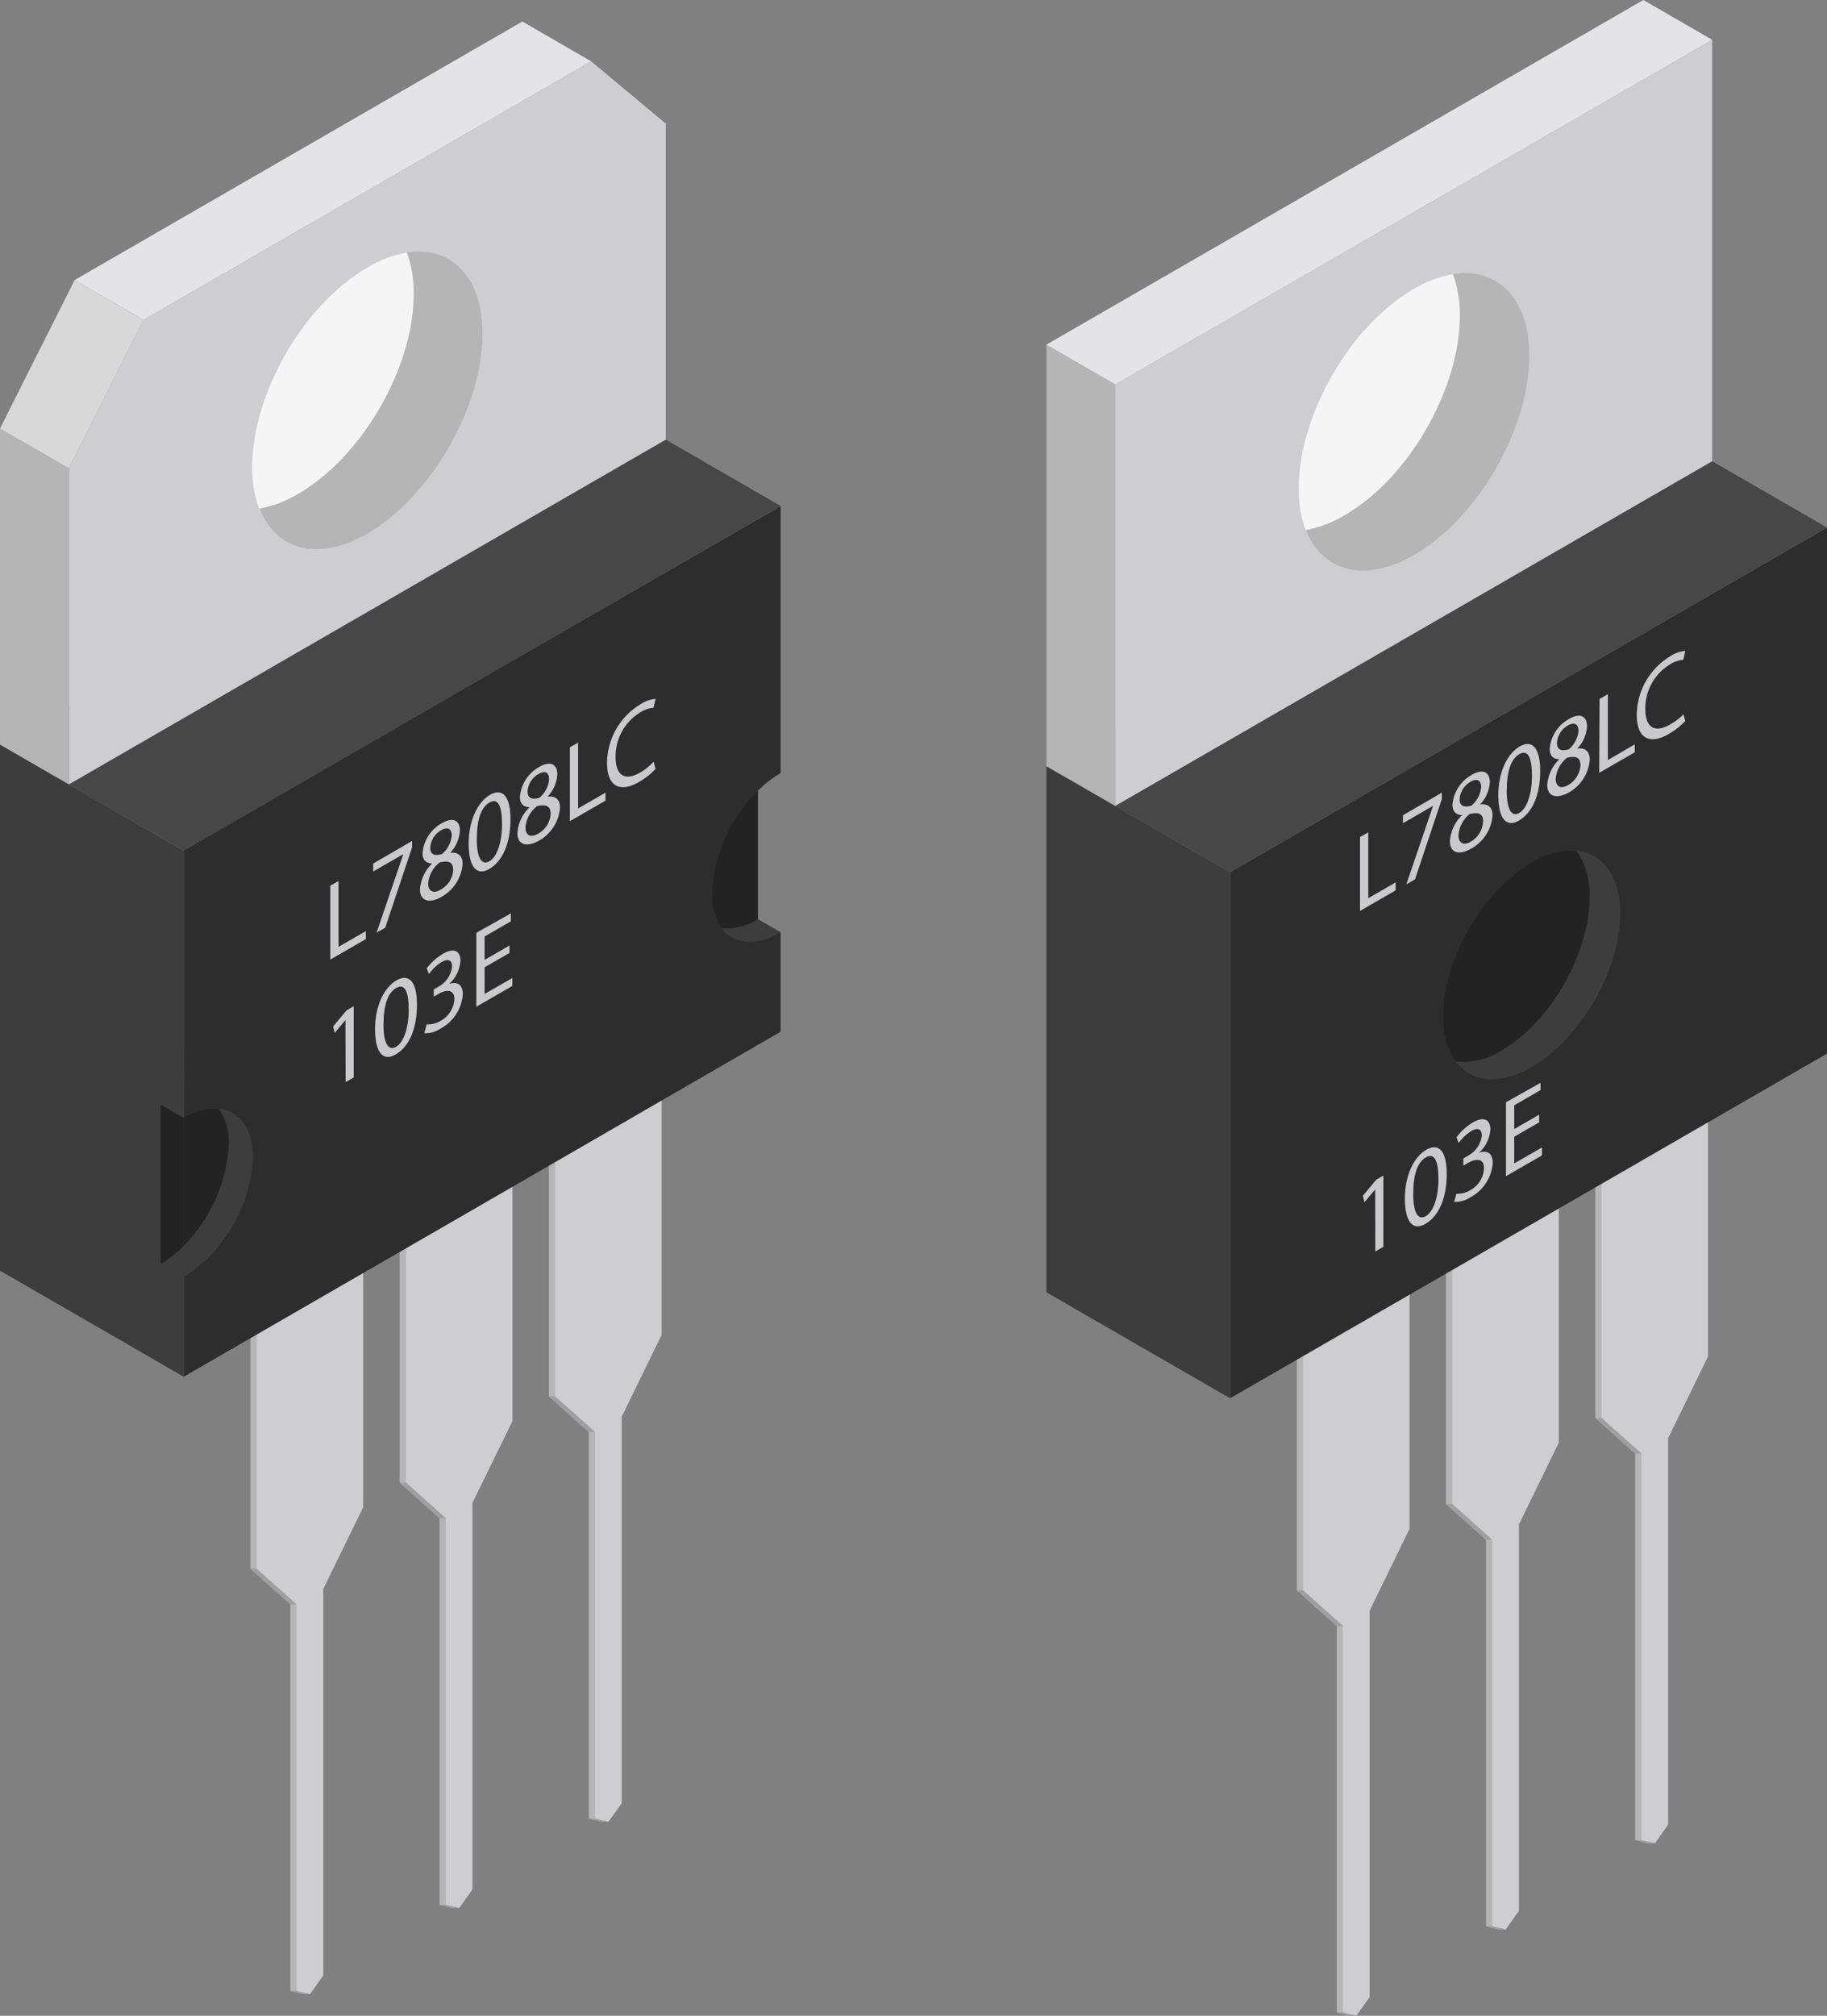 <svg xmlns="http://www.w3.org/2000/svg" viewBox="0 0 187.75 207.1"><rect x="0" y="0" width="187.75" height="207.1" fill="#808080" stroke="none"/><defs><style>.cls-1{fill:#b5b5b5;}.cls-2{fill:#ceced0;}.cls-3{fill:#2d2d2d;}.cls-4{fill:#3d3d3d;}.cls-5{fill:#474747;}.cls-6{fill:#232323;}.cls-7{fill:#f5f5f5;}.cls-8{fill:#e4e4e6;}.cls-9{fill:#cacacc;}.cls-10{fill:#9f9fa0;}.cls-11{fill:#d8d8d8;}</style></defs><title>资源 3</title><g id="图层_2" data-name="图层 2"><g id="ëÎÓÈ_1" data-name="ëÎÓÈ 1"><polygon class="cls-1" points="133.27 136.61 133.27 163.39 137.37 167.06 137.37 206.77 138.74 207.1 140.1 205.19 140.1 165.48 144.21 157.07 144.21 130.29 138.74 133.45 133.27 136.61"/><polygon class="cls-1" points="148.6 127.75 148.6 154.54 152.71 158.2 152.71 197.91 154.07 198.25 155.44 196.33 155.44 156.62 159.54 148.22 159.54 121.44 154.07 124.6 148.6 127.75"/><polygon class="cls-1" points="163.94 118.9 163.94 145.68 168.04 149.35 168.04 189.06 169.41 189.4 170.78 187.48 170.78 147.77 174.88 139.37 174.88 112.58 169.41 115.74 163.94 118.9"/><polygon class="cls-2" points="133.91 136.61 133.91 163.39 138.01 167.06 138.01 206.77 139.38 207.1 140.75 205.19 140.75 165.48 144.85 157.07 144.85 130.29 139.38 133.45 133.91 136.61"/><polygon class="cls-2" points="149.25 127.75 149.25 154.54 153.35 158.2 153.35 197.91 154.72 198.25 156.09 196.33 156.09 156.62 160.19 148.22 160.19 121.44 154.72 124.6 149.25 127.75"/><polygon class="cls-2" points="164.58 118.9 164.58 145.68 168.69 149.35 168.69 189.06 170.05 189.4 171.42 187.48 171.42 147.77 175.52 139.37 175.52 112.58 170.05 115.74 164.58 118.9"/><polygon class="cls-3" points="187.75 108.25 157.08 125.96 126.41 143.66 126.41 116.64 126.41 89.61 157.08 71.9 187.75 54.2 187.75 108.25"/><polygon class="cls-4" points="107.53 132.77 126.41 143.66 126.41 89.61 107.53 78.72 107.53 132.77"/><polygon class="cls-5" points="126.41 89.61 107.53 78.72 168.87 43.3 187.75 54.2 126.41 89.61"/><path class="cls-4" d="M166.5,93.87c0,5.8-4.08,12.86-9.1,15.77-3.29,1.9-6.17,1.55-7.77-.55a7.68,7.68,0,0,1-1.33-4.7c0-5.8,4.08-12.86,9.1-15.77A7.76,7.76,0,0,1,162,87.4C164.71,87.69,166.5,90,166.5,93.87Z"/><path class="cls-6" d="M163.36,92.12c0,5.81-4,12.87-9,15.77a7.43,7.43,0,0,1-4.74,1.19,7.68,7.68,0,0,1-1.33-4.7c0-5.8,4.08-12.86,9.1-15.77A7.76,7.76,0,0,1,162,87.4,7.74,7.74,0,0,1,163.36,92.12Z"/><polygon class="cls-2" points="175.95 47.39 114.61 82.8 114.61 39.5 175.95 4.09 175.95 47.39"/><path class="cls-1" d="M149.33,28.16a11.86,11.86,0,0,1,.71,4.26c0,7.55-5.3,16.72-11.83,20.5a11.85,11.85,0,0,1-4,1.52c1.65,4.29,6,5.52,11.12,2.57,6.54-3.77,11.83-12.95,11.83-20.5C157.12,30.61,153.87,27.45,149.33,28.16Z"/><path class="cls-7" d="M150,32.43a11.86,11.86,0,0,0-.71-4.26,11.86,11.86,0,0,0-4,1.52c-6.54,3.77-11.83,12.95-11.83,20.5a11.87,11.87,0,0,0,.71,4.26,11.85,11.85,0,0,0,4-1.52C144.74,49.15,150,40,150,32.43Z"/><polygon class="cls-1" points="107.53 78.72 114.61 82.8 114.61 39.5 107.53 35.41 107.53 78.72"/><polygon class="cls-8" points="114.61 39.5 107.53 35.41 138.2 17.71 168.88 0 175.95 4.09 150.28 18.91 114.61 39.5"/><path class="cls-9" d="M139.76,86l.85-.49v6.77l2.81-1.62v.82l-3.66,2.11Z"/><path class="cls-9" d="M148.17,81.44v.65l-2.76,8.26-.89.51,2.75-8.07v0l-3.1,1.79v-.82Z"/><path class="cls-9" d="M149,86.43a4.06,4.06,0,0,1,1.26-2.69v0c-.7,0-1-.43-1-1.06a3.88,3.88,0,0,1,2-3.08c1.23-.71,1.84-.17,1.84.74a3.58,3.58,0,0,1-1,2.31v0c.79-.1,1.28.26,1.28,1.15a4.27,4.27,0,0,1-2.16,3.37C149.78,88,149,87.5,149,86.43Zm3.42-2c0-.89-.54-1-1.4-.79a3.1,3.1,0,0,0-1.14,2.17c0,.76.46,1.13,1.27.66A2.5,2.5,0,0,0,152.4,84.42ZM150,82.12c0,.73.48.85,1.21.65a2.83,2.83,0,0,0,1-1.89c0-.59-.3-1-1.07-.57A2.2,2.2,0,0,0,150,82.12Z"/><path class="cls-9" d="M158.28,79.18c0,2.49-.8,4.32-2.21,5.14-1.24.71-2.08-.14-2.1-2.55s.92-4.34,2.2-5.08S158.28,76.85,158.28,79.18Zm-3.44,2.1c0,1.9.51,2.69,1.29,2.24s1.3-1.93,1.3-3.8-.4-2.75-1.29-2.24S154.84,79.29,154.84,81.29Z"/><path class="cls-9" d="M159,80.65A4.06,4.06,0,0,1,160.25,78v0c-.7,0-1-.43-1-1.06a3.88,3.88,0,0,1,2-3.08c1.23-.71,1.84-.17,1.84.74a3.58,3.58,0,0,1-1,2.31v0c.79-.1,1.28.26,1.28,1.15a4.27,4.27,0,0,1-2.16,3.37C159.79,82.18,159,81.72,159,80.65Zm3.42-2c0-.89-.54-1-1.4-.79A3.1,3.1,0,0,0,159.87,80c0,.76.46,1.13,1.27.66A2.5,2.5,0,0,0,162.41,78.64ZM160,76.34c0,.73.48.85,1.21.65a2.83,2.83,0,0,0,1-1.89c0-.59-.3-1-1.07-.57A2.2,2.2,0,0,0,160,76.34Z"/><path class="cls-9" d="M164.38,71.81l.85-.49v6.77L168,76.47v.82l-3.66,2.11Z"/><path class="cls-9" d="M173.19,74.07a7.21,7.21,0,0,1-1.74,1.36c-1.85,1.07-3.25.52-3.25-2a7.13,7.13,0,0,1,3.43-6,3.37,3.37,0,0,1,1.56-.56l-.21.92a2.91,2.91,0,0,0-1.33.45,5.28,5.28,0,0,0-2.57,4.61c0,1.86.93,2.52,2.53,1.59A5.87,5.87,0,0,0,173,73.39Z"/><path class="cls-9" d="M141.32,122.2h0l-1.1,1.32-.17-.66,1.38-1.66.73-.42v7.32l-.83.48Z"/><path class="cls-9" d="M148.67,120.61c0,2.49-.8,4.33-2.2,5.14-1.24.72-2.08-.14-2.1-2.55s.92-4.34,2.21-5.08S148.67,118.28,148.67,120.61Zm-3.44,2.1c0,1.9.51,2.69,1.29,2.24s1.3-1.93,1.3-3.8-.4-2.75-1.29-2.24S145.23,120.72,145.23,122.71Z"/><path class="cls-9" d="M149.67,122.64a2.37,2.37,0,0,0,1.4-.35A2.68,2.68,0,0,0,152.5,120c0-1-.81-1-1.64-.52l-.48.28v-.74l.48-.28a2.74,2.74,0,0,0,1.42-2.06c0-.59-.32-.92-1.11-.46a4.57,4.57,0,0,0-1.27,1.22l-.22-.59a5.75,5.75,0,0,1,1.66-1.52c1.25-.72,1.82-.19,1.82.7a3.53,3.53,0,0,1-1.17,2.4v0c.78-.27,1.41,0,1.41,1.06a4.37,4.37,0,0,1-2.31,3.53,2.77,2.77,0,0,1-1.65.46Z"/><path class="cls-9" d="M158.17,115.31l-2.56,1.48v2.74l2.85-1.64v.82l-3.7,2.13v-7.59l3.55-2V112l-2.7,1.56V116l2.56-1.48Z"/><polygon class="cls-10" points="137.37 206.77 138.01 206.77 139.38 207.1 138.74 207.1 137.37 206.77"/><polygon class="cls-10" points="152.71 197.91 153.35 197.91 154.72 198.25 154.07 198.25 152.71 197.91"/><polygon class="cls-10" points="168.04 189.06 168.69 189.06 170.05 189.4 169.41 189.4 168.04 189.06"/><polygon class="cls-10" points="133.27 163.39 133.91 163.39 138.01 167.06 137.37 167.06 133.27 163.39"/><polygon class="cls-10" points="148.6 154.54 149.25 154.54 153.35 158.2 152.71 158.2 148.6 154.54"/><polygon class="cls-10" points="163.94 145.68 164.58 145.68 168.69 149.35 168.04 149.35 163.94 145.68"/><polygon class="cls-1" points="25.73 134.4 25.73 161.18 29.84 164.84 29.84 204.55 31.21 204.89 32.57 202.97 32.57 163.26 36.68 154.86 36.68 128.08 31.21 131.24 25.73 134.4"/><polygon class="cls-1" points="41.07 125.54 41.07 152.32 45.17 155.99 45.17 195.7 46.54 196.04 47.91 194.12 47.91 154.41 52.01 146.01 52.01 119.22 46.54 122.38 41.07 125.54"/><polygon class="cls-1" points="56.41 116.69 56.41 143.47 60.51 147.13 60.51 186.85 61.88 187.18 63.24 185.27 63.24 145.56 67.35 137.15 67.35 110.37 61.88 113.53 56.41 116.69"/><polygon class="cls-2" points="26.38 134.4 26.38 161.18 30.48 164.84 30.48 204.55 31.85 204.89 33.22 202.97 33.22 163.26 37.32 154.86 37.32 128.08 31.85 131.24 26.38 134.4"/><polygon class="cls-2" points="41.72 125.54 41.72 152.32 45.82 155.99 45.82 195.7 47.19 196.04 48.55 194.12 48.55 154.41 52.66 146.01 52.66 119.22 47.19 122.38 41.72 125.54"/><polygon class="cls-2" points="57.05 116.69 57.05 143.47 61.15 147.13 61.15 186.85 62.52 187.18 63.89 185.27 63.89 145.56 67.99 137.15 67.99 110.37 62.52 113.53 57.05 116.69"/><polygon class="cls-4" points="0 130.55 18.88 141.45 18.87 87.4 0 76.5 0 130.55"/><polygon class="cls-5" points="18.88 87.4 0 76.5 61.34 41.09 80.22 51.98 18.88 87.4"/><polygon class="cls-2" points="68.42 45.17 7.08 80.59 7.08 48.11 14.75 32.86 60.75 6.3 68.42 12.7 68.42 45.17"/><path class="cls-1" d="M41.8,25.95a11.85,11.85,0,0,1,.71,4.26c0,7.55-5.3,16.72-11.83,20.5a11.87,11.87,0,0,1-4,1.52c1.65,4.29,6,5.52,11.12,2.57C44.29,51,49.58,41.84,49.58,34.3,49.58,28.39,46.34,25.24,41.8,25.95Z"/><path class="cls-7" d="M42.51,30.21a11.85,11.85,0,0,0-.71-4.26,11.84,11.84,0,0,0-4,1.52C31.21,31.24,25.92,40.42,25.92,48a11.88,11.88,0,0,0,.71,4.26,11.87,11.87,0,0,0,4-1.52C37.21,46.93,42.51,37.76,42.51,30.21Z"/><polygon class="cls-1" points="0 76.5 7.08 80.59 7.08 48.11 0 44.03 0 76.5"/><polygon class="cls-8" points="14.75 32.86 7.67 28.77 53.68 2.21 60.75 6.3 14.75 32.86"/><polygon class="cls-11" points="7.67 28.77 14.75 32.86 7.08 48.11 0 44.03 7.67 28.77"/><polygon class="cls-10" points="29.84 204.55 30.48 204.55 31.85 204.89 31.21 204.89 29.84 204.55"/><polygon class="cls-10" points="45.17 195.7 45.82 195.7 47.19 196.04 46.54 196.04 45.17 195.7"/><polygon class="cls-10" points="60.51 186.85 61.15 186.85 62.52 187.18 61.88 187.18 60.51 186.85"/><polygon class="cls-10" points="25.73 161.18 26.38 161.18 30.48 164.84 29.84 164.84 25.73 161.18"/><polygon class="cls-10" points="41.07 152.32 41.72 152.32 45.82 155.99 45.17 155.99 41.07 152.32"/><polygon class="cls-10" points="56.41 143.47 57.05 143.47 61.15 147.13 60.51 147.13 56.41 143.47"/><path class="cls-3" d="M77.86,94.44V81.26a11.77,11.77,0,0,1,2.36-1.83h0V52L49.54,69.69,18.87,87.4v54.05l30.67-17.71L80.22,106V95.8Z"/><path class="cls-4" d="M80.22,95.8c-2.56,1.48-4.81,1.21-6.05-.43a6,6,0,0,1-1-3.66,15.86,15.86,0,0,1,4.73-10.45V94.44h0Z"/><path class="cls-6" d="M77.86,81.26V94.44a5.78,5.78,0,0,1-3.69.93,6,6,0,0,1-1-3.66A15.86,15.86,0,0,1,77.86,81.26Z"/><path class="cls-9" d="M33.94,91l.85-.49v6.77l2.81-1.62v.82l-3.66,2.11Z"/><path class="cls-9" d="M42.35,86.4v.65l-2.76,8.26-.89.51,2.75-8.07v0l-3.1,1.79v-.82Z"/><path class="cls-9" d="M43.16,91.4a4.06,4.06,0,0,1,1.26-2.69v0c-.7,0-1-.43-1-1.06a3.88,3.88,0,0,1,2-3.08c1.23-.71,1.84-.17,1.84.74a3.58,3.58,0,0,1-1,2.31v0c.79-.1,1.28.27,1.28,1.15a4.27,4.27,0,0,1-2.16,3.37C44,92.92,43.16,92.47,43.16,91.4Zm3.41-2c0-.89-.54-1-1.4-.79A3.1,3.1,0,0,0,44,90.75c0,.76.46,1.13,1.27.66A2.5,2.5,0,0,0,46.58,89.38Zm-2.36-2.3c0,.73.48.85,1.21.65a2.83,2.83,0,0,0,1-1.89c0-.59-.3-1-1.07-.57A2.2,2.2,0,0,0,44.22,87.08Z"/><path class="cls-9" d="M52.46,84.15c0,2.49-.8,4.33-2.2,5.14-1.24.71-2.08-.14-2.1-2.55s.92-4.34,2.2-5.08S52.46,81.82,52.46,84.15ZM49,86.25c0,1.9.51,2.69,1.29,2.24s1.3-1.93,1.3-3.8-.4-2.75-1.29-2.24S49,84.25,49,86.25Z"/><path class="cls-9" d="M53.17,85.62a4.06,4.06,0,0,1,1.26-2.69v0c-.7,0-1-.43-1-1.06a3.88,3.88,0,0,1,2-3.08c1.23-.71,1.84-.17,1.84.74a3.58,3.58,0,0,1-1,2.32v0c.79-.1,1.28.26,1.28,1.15a4.27,4.27,0,0,1-2.16,3.37C54,87.14,53.17,86.69,53.17,85.62Zm3.41-2c0-.89-.54-1-1.4-.79A3.1,3.1,0,0,0,54,85c0,.76.46,1.13,1.27.67A2.5,2.5,0,0,0,56.59,83.6Zm-2.36-2.3c0,.73.48.85,1.21.65a2.83,2.83,0,0,0,1-1.89c0-.59-.3-1-1.07-.57A2.2,2.2,0,0,0,54.22,81.3Z"/><path class="cls-9" d="M58.56,76.78l.85-.49v6.77l2.81-1.62v.82l-3.66,2.11Z"/><path class="cls-9" d="M67.37,79a7.21,7.21,0,0,1-1.74,1.36c-1.85,1.07-3.25.52-3.25-2a7.13,7.13,0,0,1,3.43-6,3.36,3.36,0,0,1,1.56-.56l-.21.92a2.92,2.92,0,0,0-1.33.45,5.28,5.28,0,0,0-2.57,4.61c0,1.86.93,2.52,2.53,1.59a5.88,5.88,0,0,0,1.38-1.12Z"/><path class="cls-9" d="M35.5,104.8h0l-1.1,1.32-.17-.66,1.39-1.66.73-.42v7.32l-.83.48Z"/><path class="cls-9" d="M42.85,103.21c0,2.49-.8,4.33-2.21,5.14-1.24.71-2.08-.14-2.1-2.55s.92-4.34,2.21-5.08S42.85,100.88,42.85,103.21Zm-3.44,2.1c0,1.9.51,2.69,1.29,2.24s1.3-1.93,1.3-3.8-.4-2.75-1.29-2.24S39.41,103.32,39.41,105.31Z"/><path class="cls-9" d="M43.85,105.24a2.37,2.37,0,0,0,1.41-.35,2.68,2.68,0,0,0,1.43-2.25c0-1-.81-1-1.64-.52l-.48.28v-.74l.48-.28a2.74,2.74,0,0,0,1.41-2.06c0-.59-.32-.92-1.11-.46a4.56,4.56,0,0,0-1.27,1.22l-.23-.59A5.77,5.77,0,0,1,45.51,98c1.25-.72,1.81-.19,1.81.7a3.53,3.53,0,0,1-1.17,2.4v0c.78-.27,1.41,0,1.41,1.06a4.37,4.37,0,0,1-2.31,3.53,2.77,2.77,0,0,1-1.65.46Z"/><path class="cls-9" d="M52.35,97.91,49.8,99.38v2.74l2.85-1.64v.82l-3.7,2.13V95.84l3.55-2v.82l-2.7,1.56v2.4l2.56-1.48Z"/><path class="cls-4" d="M26,118.94a15.66,15.66,0,0,1-7.09,12.27V114.84a6,6,0,0,1,3.61-.94C24.57,114.12,26,115.94,26,118.94Z"/><path class="cls-6" d="M18.87,114.84V128a11.74,11.74,0,0,1-2.36,1.86V113.48Z"/><path class="cls-6" d="M23.51,117.57A16,16,0,0,1,18.87,128V114.84a6,6,0,0,1,3.61-.94A6,6,0,0,1,23.51,117.57Z"/><polygon class="cls-4" points="16.52 113.48 18.88 114.84 18.87 112.57 16.52 111.06 16.52 113.48"/></g></g></svg>